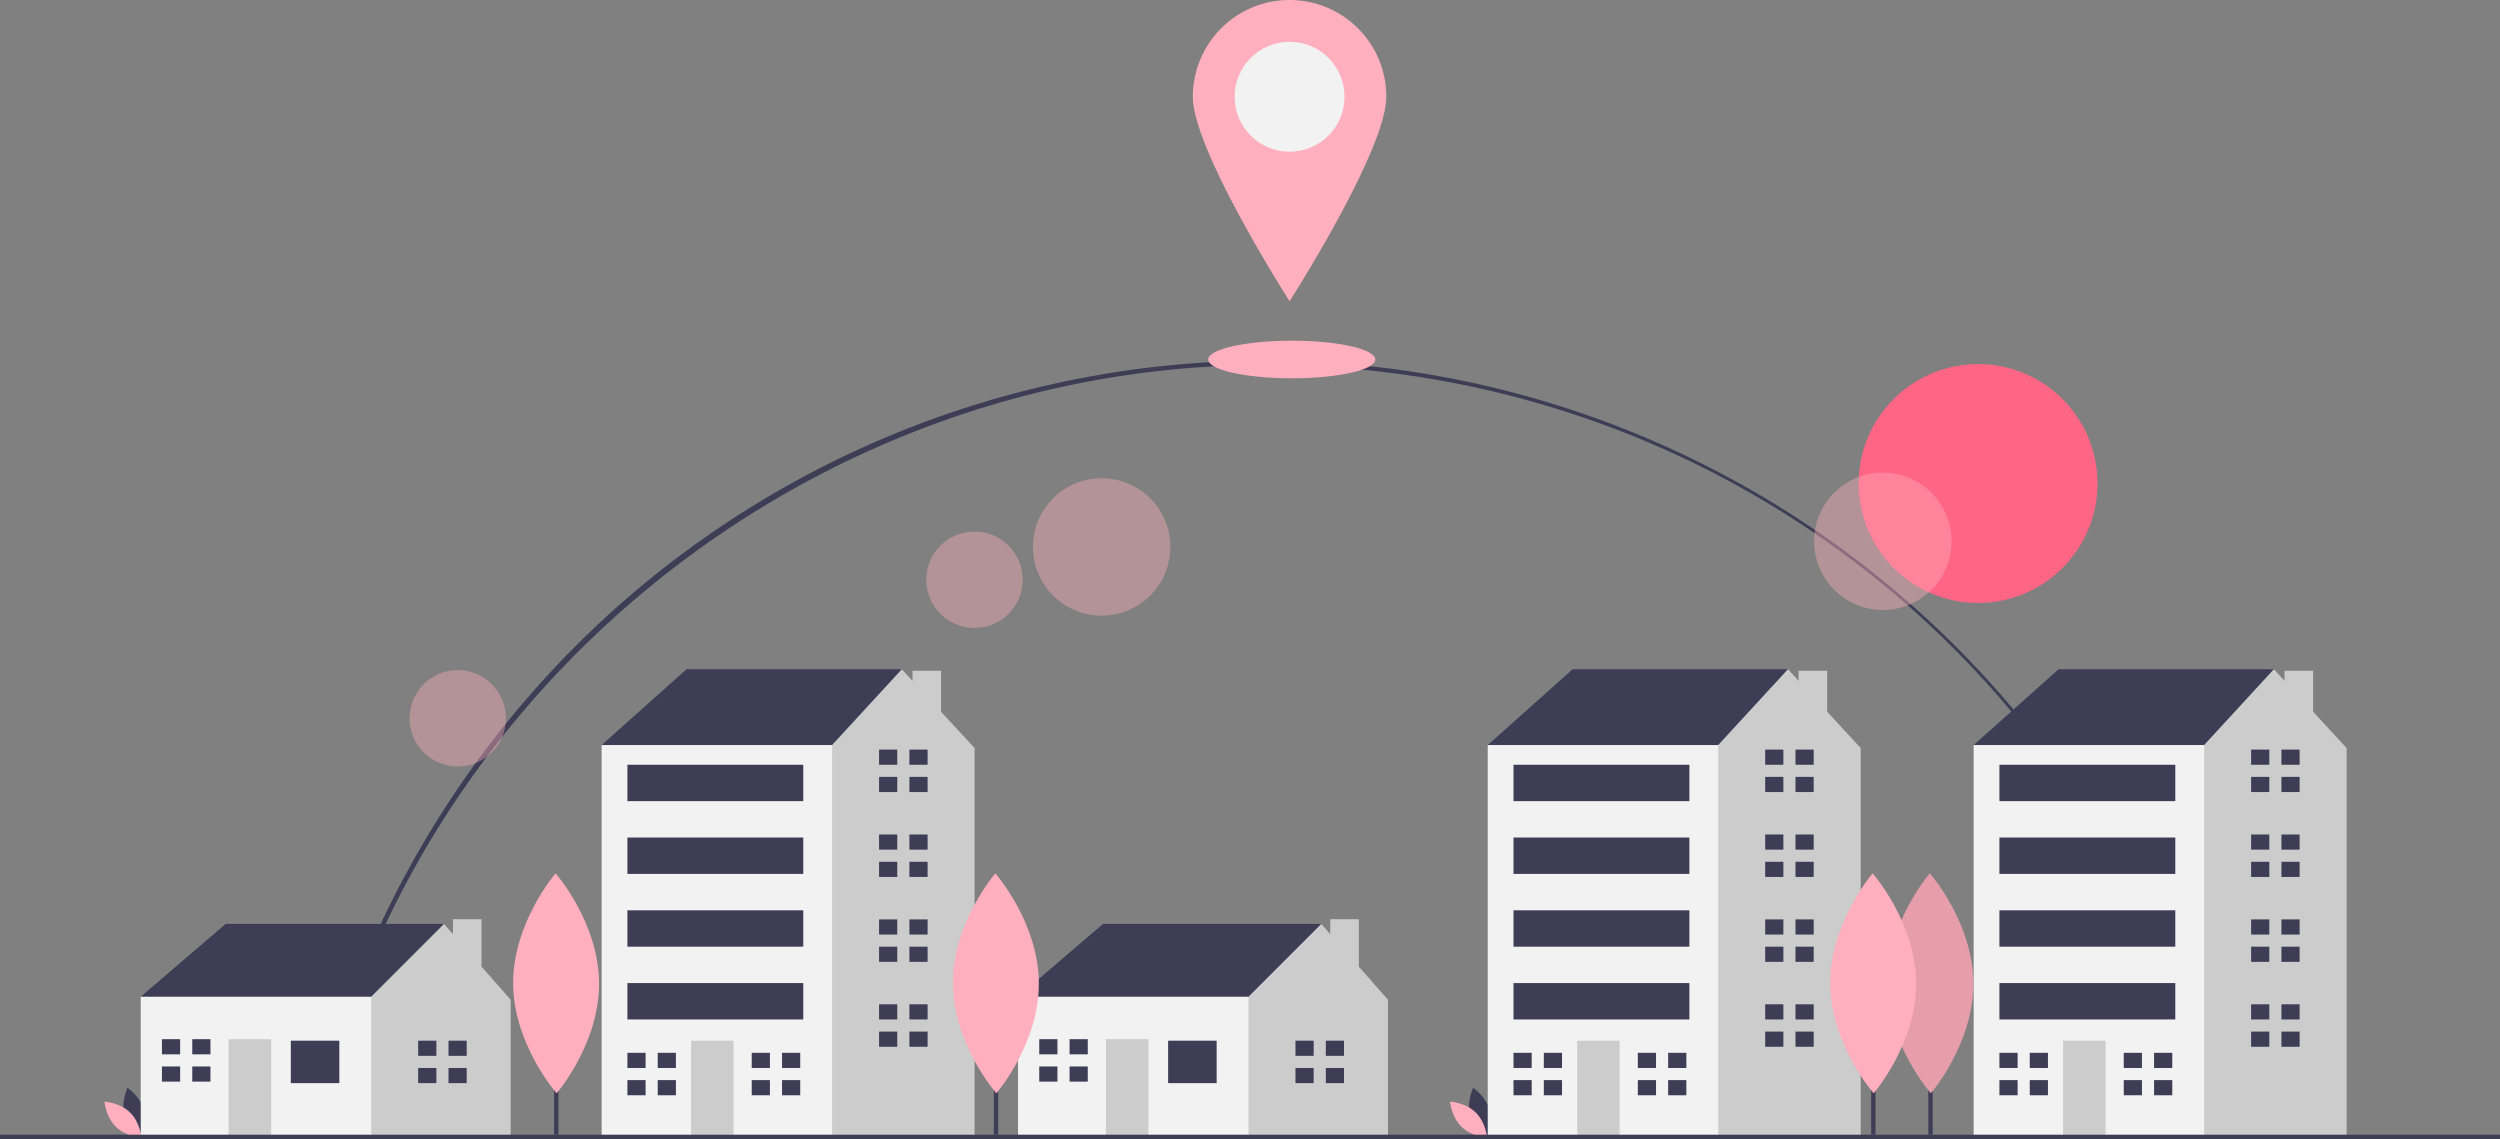 <svg id="a8904fed-7223-4ff2-9071-b444910320a0" data-name="Layer 1" xmlns="http://www.w3.org/2000/svg" width="1137" height="518.057" viewBox="0 0 1137 518.057"><rect x="0" y="0" width="1137" height="518.057" fill="#808080" stroke="none"/><title>best place</title><path d="M175.764,701.583l-1.951-.439c21.756-96.751,76.43-184.609,153.951-247.392A444.114,444.114,0,0,1,1039.919,699.963l-1.949.443C991.916,498.197,814.695,356.972,607,356.972,402.026,356.972,220.666,501.901,175.764,701.583Z" transform="translate(-31.5 -190.972)" fill="#3f3d56"/><circle cx="899.633" cy="219.903" r="54.315" fill="#ff6584"/><rect x="877" y="437.057" width="2" height="79" fill="#3f3d56"/><path d="M928.958,638.096c.127,27.624-19.308,50.108-19.308,50.108s-19.642-22.304-19.769-49.928,19.308-50.108,19.308-50.108S928.83,610.472,928.958,638.096Z" transform="translate(-31.5 -190.972)" fill="#ffafbd"/><path d="M928.958,638.096c.127,27.624-19.308,50.108-19.308,50.108s-19.642-22.304-19.769-49.928,19.308-50.108,19.308-50.108S928.83,610.472,928.958,638.096Z" transform="translate(-31.5 -190.972)" opacity="0.1"/><circle cx="501.022" cy="248.742" r="31.248" fill="#ffafbd" opacity="0.4"/><circle cx="443.19" cy="263.666" r="21.92" fill="#ffafbd" opacity="0.4"/><circle cx="208.19" cy="326.666" r="21.92" fill="#ffafbd" opacity="0.4"/><circle cx="856.312" cy="246.171" r="31.248" fill="#ffafbd" opacity="0.4"/><path d="M88.131,698.244c1.694,6.262,7.496,10.14,7.496,10.14s3.056-6.274,1.362-12.536-7.496-10.14-7.496-10.14S86.437,691.982,88.131,698.244Z" transform="translate(-31.5 -190.972)" fill="#3f3d56"/><path d="M90.62,696.898c4.648,4.525,5.216,11.481,5.216,11.481s-6.968-.38-11.617-4.905-5.216-11.481-5.216-11.481S85.972,692.374,90.62,696.898Z" transform="translate(-31.5 -190.972)" fill="#ffafbd"/><path d="M700.131,698.244c1.694,6.262,7.496,10.14,7.496,10.14s3.056-6.274,1.362-12.536-7.496-10.14-7.496-10.14S698.437,691.982,700.131,698.244Z" transform="translate(-31.5 -190.972)" fill="#3f3d56"/><path d="M702.62,696.898c4.648,4.525,5.216,11.481,5.216,11.481s-6.968-.38-11.617-4.905-5.216-11.481-5.216-11.481S697.971,692.374,702.62,696.898Z" transform="translate(-31.5 -190.972)" fill="#ffafbd"/><polygon points="68.137 460.203 64 453.308 102.614 420.21 201.908 420.21 201.908 429.863 166.052 468.478 124.679 476.752 68.137 460.203" fill="#3f3d56"/><polygon points="219 439.633 219 418.056 206 418.056 206 424.86 201.908 420.21 168.81 453.308 163.293 458.824 156.398 486.406 168.81 516.745 232.247 516.745 232.247 454.687 219 439.633" fill="#ccc"/><rect x="64" y="453.308" width="104.81" height="63.438" fill="#f2f2f2"/><rect x="132.264" y="473.304" width="22.065" height="19.307" fill="#3f3d56"/><rect x="103.993" y="472.615" width="19.307" height="44.13" fill="#ccc"/><polygon points="81.928 479.51 81.928 472.615 73.654 472.615 73.654 479.51 81.238 479.51 81.928 479.51" fill="#3f3d56"/><polygon points="81.238 485.026 73.654 485.026 73.654 491.922 81.928 491.922 81.928 485.026 81.238 485.026" fill="#3f3d56"/><rect x="87.444" y="472.615" width="8.274" height="6.895" fill="#3f3d56"/><rect x="87.444" y="485.026" width="8.274" height="6.895" fill="#3f3d56"/><polygon points="198.46 480.2 198.46 473.304 190.185 473.304 190.185 480.2 197.77 480.2 198.46 480.2" fill="#3f3d56"/><polygon points="197.77 485.716 190.185 485.716 190.185 492.611 198.46 492.611 198.46 485.716 197.77 485.716" fill="#3f3d56"/><rect x="203.976" y="473.304" width="8.274" height="6.895" fill="#3f3d56"/><rect x="203.976" y="485.716" width="8.274" height="6.895" fill="#3f3d56"/><polygon points="467.137 460.203 463 453.308 501.614 420.21 600.908 420.21 600.908 429.863 565.052 468.478 523.679 476.752 467.137 460.203" fill="#3f3d56"/><polygon points="618 439.633 618 418.056 605 418.056 605 424.86 600.908 420.21 567.81 453.308 562.293 458.824 555.398 486.406 567.81 516.745 631.247 516.745 631.247 454.687 618 439.633" fill="#ccc"/><rect x="463" y="453.308" width="104.81" height="63.438" fill="#f2f2f2"/><rect x="531.264" y="473.304" width="22.065" height="19.307" fill="#3f3d56"/><rect x="502.993" y="472.615" width="19.307" height="44.13" fill="#ccc"/><polygon points="480.928 479.51 480.928 472.615 472.654 472.615 472.654 479.51 480.238 479.51 480.928 479.51" fill="#3f3d56"/><polygon points="480.238 485.026 472.654 485.026 472.654 491.922 480.928 491.922 480.928 485.026 480.238 485.026" fill="#3f3d56"/><rect x="486.444" y="472.615" width="8.274" height="6.895" fill="#3f3d56"/><rect x="486.444" y="485.026" width="8.274" height="6.895" fill="#3f3d56"/><polygon points="597.46 480.2 597.46 473.304 589.185 473.304 589.185 480.2 596.77 480.2 597.46 480.2" fill="#3f3d56"/><polygon points="596.77 485.716 589.185 485.716 589.185 492.611 597.46 492.611 597.46 485.716 596.77 485.716" fill="#3f3d56"/><rect x="602.976" y="473.304" width="8.274" height="6.895" fill="#3f3d56"/><rect x="602.976" y="485.716" width="8.274" height="6.895" fill="#3f3d56"/><polygon points="280.515 344.361 273.62 338.844 312.234 304.367 410.148 304.367 410.148 334.707 346.711 377.459 280.515 344.361" fill="#3f3d56"/><polygon points="428 323.707 428 305.056 415 305.056 415 309.624 410.148 304.367 378.429 338.844 366.018 347.119 346.773 487.722 375.796 516.745 443.246 516.745 443.246 340.223 428 323.707" fill="#ccc"/><rect x="273.62" y="338.844" width="104.81" height="177.901" fill="#f2f2f2"/><rect x="314.302" y="473.304" width="19.307" height="43.441" fill="#ccc"/><polygon points="293.616 485.716 293.616 478.821 285.342 478.821 285.342 485.716 292.927 485.716 293.616 485.716" fill="#3f3d56"/><polygon points="292.927 491.232 285.342 491.232 285.342 498.128 293.616 498.128 293.616 491.232 292.927 491.232" fill="#3f3d56"/><rect x="299.132" y="478.821" width="8.274" height="6.895" fill="#3f3d56"/><rect x="299.132" y="491.232" width="8.274" height="6.895" fill="#3f3d56"/><polygon points="350.158 485.716 350.158 478.821 341.884 478.821 341.884 485.716 349.469 485.716 350.158 485.716" fill="#3f3d56"/><polygon points="349.469 491.232 341.884 491.232 341.884 498.128 350.158 498.128 350.158 491.232 349.469 491.232" fill="#3f3d56"/><rect x="355.675" y="478.821" width="8.274" height="6.895" fill="#3f3d56"/><rect x="355.675" y="491.232" width="8.274" height="6.895" fill="#3f3d56"/><polygon points="408.079 347.808 408.079 340.913 399.805 340.913 399.805 347.808 407.39 347.808 408.079 347.808" fill="#3f3d56"/><polygon points="407.39 353.325 399.805 353.325 399.805 360.22 408.079 360.22 408.079 353.325 407.39 353.325" fill="#3f3d56"/><rect x="413.596" y="340.913" width="8.274" height="6.895" fill="#3f3d56"/><rect x="413.596" y="353.325" width="8.274" height="6.895" fill="#3f3d56"/><polygon points="408.079 386.423 408.079 379.527 399.805 379.527 399.805 386.423 407.39 386.423 408.079 386.423" fill="#3f3d56"/><polygon points="407.39 391.939 399.805 391.939 399.805 398.834 408.079 398.834 408.079 391.939 407.39 391.939" fill="#3f3d56"/><rect x="413.596" y="379.527" width="8.274" height="6.895" fill="#3f3d56"/><rect x="413.596" y="391.939" width="8.274" height="6.895" fill="#3f3d56"/><polygon points="408.079 425.037 408.079 418.141 399.805 418.141 399.805 425.037 407.39 425.037 408.079 425.037" fill="#3f3d56"/><polygon points="407.39 430.553 399.805 430.553 399.805 437.448 408.079 437.448 408.079 430.553 407.39 430.553" fill="#3f3d56"/><rect x="413.596" y="418.141" width="8.274" height="6.895" fill="#3f3d56"/><rect x="413.596" y="430.553" width="8.274" height="6.895" fill="#3f3d56"/><polygon points="408.079 463.651 408.079 456.755 399.805 456.755 399.805 463.651 407.39 463.651 408.079 463.651" fill="#3f3d56"/><polygon points="407.39 469.167 399.805 469.167 399.805 476.062 408.079 476.062 408.079 469.167 407.39 469.167" fill="#3f3d56"/><rect x="413.596" y="456.755" width="8.274" height="6.895" fill="#3f3d56"/><rect x="413.596" y="469.167" width="8.274" height="6.895" fill="#3f3d56"/><rect x="285.342" y="347.808" width="79.986" height="16.549" fill="#3f3d56"/><rect x="285.342" y="380.906" width="79.986" height="16.549" fill="#3f3d56"/><rect x="285.342" y="414.004" width="79.986" height="16.549" fill="#3f3d56"/><rect x="285.342" y="447.102" width="79.986" height="16.549" fill="#3f3d56"/><polygon points="683.515 344.361 676.62 338.844 715.234 304.367 813.148 304.367 813.148 334.707 749.711 377.459 683.515 344.361" fill="#3f3d56"/><polygon points="831 323.707 831 305.056 818 305.056 818 309.624 813.148 304.367 781.429 338.844 769.018 347.119 749.773 487.722 778.796 516.745 846.246 516.745 846.246 340.223 831 323.707" fill="#ccc"/><rect x="676.62" y="338.844" width="104.81" height="177.901" fill="#f2f2f2"/><rect x="717.302" y="473.304" width="19.307" height="43.441" fill="#ccc"/><polygon points="696.616 485.716 696.616 478.821 688.342 478.821 688.342 485.716 695.927 485.716 696.616 485.716" fill="#3f3d56"/><polygon points="695.927 491.232 688.342 491.232 688.342 498.128 696.616 498.128 696.616 491.232 695.927 491.232" fill="#3f3d56"/><rect x="702.132" y="478.821" width="8.274" height="6.895" fill="#3f3d56"/><rect x="702.132" y="491.232" width="8.274" height="6.895" fill="#3f3d56"/><polygon points="753.158 485.716 753.158 478.821 744.884 478.821 744.884 485.716 752.469 485.716 753.158 485.716" fill="#3f3d56"/><polygon points="752.469 491.232 744.884 491.232 744.884 498.128 753.158 498.128 753.158 491.232 752.469 491.232" fill="#3f3d56"/><rect x="758.675" y="478.821" width="8.274" height="6.895" fill="#3f3d56"/><rect x="758.675" y="491.232" width="8.274" height="6.895" fill="#3f3d56"/><polygon points="811.079 347.808 811.079 340.913 802.805 340.913 802.805 347.808 810.39 347.808 811.079 347.808" fill="#3f3d56"/><polygon points="810.39 353.325 802.805 353.325 802.805 360.22 811.079 360.22 811.079 353.325 810.39 353.325" fill="#3f3d56"/><rect x="816.596" y="340.913" width="8.274" height="6.895" fill="#3f3d56"/><rect x="816.596" y="353.325" width="8.274" height="6.895" fill="#3f3d56"/><polygon points="811.079 386.423 811.079 379.527 802.805 379.527 802.805 386.423 810.39 386.423 811.079 386.423" fill="#3f3d56"/><polygon points="810.39 391.939 802.805 391.939 802.805 398.834 811.079 398.834 811.079 391.939 810.39 391.939" fill="#3f3d56"/><rect x="816.596" y="379.527" width="8.274" height="6.895" fill="#3f3d56"/><rect x="816.596" y="391.939" width="8.274" height="6.895" fill="#3f3d56"/><polygon points="811.079 425.037 811.079 418.141 802.805 418.141 802.805 425.037 810.39 425.037 811.079 425.037" fill="#3f3d56"/><polygon points="810.39 430.553 802.805 430.553 802.805 437.448 811.079 437.448 811.079 430.553 810.39 430.553" fill="#3f3d56"/><rect x="816.596" y="418.141" width="8.274" height="6.895" fill="#3f3d56"/><rect x="816.596" y="430.553" width="8.274" height="6.895" fill="#3f3d56"/><polygon points="811.079 463.651 811.079 456.755 802.805 456.755 802.805 463.651 810.39 463.651 811.079 463.651" fill="#3f3d56"/><polygon points="810.39 469.167 802.805 469.167 802.805 476.062 811.079 476.062 811.079 469.167 810.39 469.167" fill="#3f3d56"/><rect x="816.596" y="456.755" width="8.274" height="6.895" fill="#3f3d56"/><rect x="816.596" y="469.167" width="8.274" height="6.895" fill="#3f3d56"/><rect x="688.342" y="347.808" width="79.986" height="16.549" fill="#3f3d56"/><rect x="688.342" y="380.906" width="79.986" height="16.549" fill="#3f3d56"/><rect x="688.342" y="414.004" width="79.986" height="16.549" fill="#3f3d56"/><rect x="688.342" y="447.102" width="79.986" height="16.549" fill="#3f3d56"/><polygon points="904.515 344.361 897.62 338.844 936.234 304.367 1034.148 304.367 1034.148 334.707 970.711 377.459 904.515 344.361" fill="#3f3d56"/><polygon points="1052 323.707 1052 305.056 1039 305.056 1039 309.624 1034.148 304.367 1002.429 338.844 990.018 347.119 970.773 487.722 999.796 516.745 1067.246 516.745 1067.246 340.223 1052 323.707" fill="#ccc"/><rect x="897.62" y="338.844" width="104.81" height="177.901" fill="#f2f2f2"/><rect x="938.302" y="473.304" width="19.307" height="43.441" fill="#ccc"/><polygon points="917.616 485.716 917.616 478.821 909.342 478.821 909.342 485.716 916.927 485.716 917.616 485.716" fill="#3f3d56"/><polygon points="916.927 491.232 909.342 491.232 909.342 498.128 917.616 498.128 917.616 491.232 916.927 491.232" fill="#3f3d56"/><rect x="923.132" y="478.821" width="8.274" height="6.895" fill="#3f3d56"/><rect x="923.132" y="491.232" width="8.274" height="6.895" fill="#3f3d56"/><polygon points="974.158 485.716 974.158 478.821 965.884 478.821 965.884 485.716 973.469 485.716 974.158 485.716" fill="#3f3d56"/><polygon points="973.469 491.232 965.884 491.232 965.884 498.128 974.158 498.128 974.158 491.232 973.469 491.232" fill="#3f3d56"/><rect x="979.675" y="478.821" width="8.274" height="6.895" fill="#3f3d56"/><rect x="979.675" y="491.232" width="8.274" height="6.895" fill="#3f3d56"/><polygon points="1032.079 347.808 1032.079 340.913 1023.805 340.913 1023.805 347.808 1031.39 347.808 1032.079 347.808" fill="#3f3d56"/><polygon points="1031.39 353.325 1023.805 353.325 1023.805 360.22 1032.079 360.22 1032.079 353.325 1031.39 353.325" fill="#3f3d56"/><rect x="1037.596" y="340.913" width="8.274" height="6.895" fill="#3f3d56"/><rect x="1037.596" y="353.325" width="8.274" height="6.895" fill="#3f3d56"/><polygon points="1032.079 386.423 1032.079 379.527 1023.805 379.527 1023.805 386.423 1031.39 386.423 1032.079 386.423" fill="#3f3d56"/><polygon points="1031.39 391.939 1023.805 391.939 1023.805 398.834 1032.079 398.834 1032.079 391.939 1031.39 391.939" fill="#3f3d56"/><rect x="1037.596" y="379.527" width="8.274" height="6.895" fill="#3f3d56"/><rect x="1037.596" y="391.939" width="8.274" height="6.895" fill="#3f3d56"/><polygon points="1032.079 425.037 1032.079 418.141 1023.805 418.141 1023.805 425.037 1031.39 425.037 1032.079 425.037" fill="#3f3d56"/><polygon points="1031.39 430.553 1023.805 430.553 1023.805 437.448 1032.079 437.448 1032.079 430.553 1031.39 430.553" fill="#3f3d56"/><rect x="1037.596" y="418.141" width="8.274" height="6.895" fill="#3f3d56"/><rect x="1037.596" y="430.553" width="8.274" height="6.895" fill="#3f3d56"/><polygon points="1032.079 463.651 1032.079 456.755 1023.805 456.755 1023.805 463.651 1031.39 463.651 1032.079 463.651" fill="#3f3d56"/><polygon points="1031.39 469.167 1023.805 469.167 1023.805 476.062 1032.079 476.062 1032.079 469.167 1031.39 469.167" fill="#3f3d56"/><rect x="1037.596" y="456.755" width="8.274" height="6.895" fill="#3f3d56"/><rect x="1037.596" y="469.167" width="8.274" height="6.895" fill="#3f3d56"/><rect x="909.342" y="347.808" width="79.986" height="16.549" fill="#3f3d56"/><rect x="909.342" y="380.906" width="79.986" height="16.549" fill="#3f3d56"/><rect x="909.342" y="414.004" width="79.986" height="16.549" fill="#3f3d56"/><rect x="909.342" y="447.102" width="79.986" height="16.549" fill="#3f3d56"/><rect y="516.057" width="1137" height="2" fill="#3f3d56"/><rect x="252" y="437.057" width="2" height="79" fill="#3f3d56"/><path d="M303.958,638.096c.127,27.624-19.308,50.108-19.308,50.108s-19.642-22.304-19.769-49.928,19.308-50.108,19.308-50.108S303.83,610.472,303.958,638.096Z" transform="translate(-31.5 -190.972)" fill="#ffafbd"/><rect x="452" y="437.057" width="2" height="79" fill="#3f3d56"/><path d="M503.958,638.096c.127,27.624-19.308,50.108-19.308,50.108s-19.642-22.304-19.769-49.928,19.308-50.108,19.308-50.108S503.83,610.472,503.958,638.096Z" transform="translate(-31.5 -190.972)" fill="#ffafbd"/><rect x="851" y="437.057" width="2" height="79" fill="#3f3d56"/><path d="M902.958,638.096c.127,27.624-19.308,50.108-19.308,50.108s-19.642-22.304-19.769-49.928,19.308-50.108,19.308-50.108S902.83,610.472,902.958,638.096Z" transform="translate(-31.5 -190.972)" fill="#ffafbd"/><ellipse cx="587.5" cy="163.5" rx="38" ry="8.55" fill="#ffafbd"/><path d="M662,234.972c0,24.301-44,93-44,93s-44-68.699-44-93a44,44,0,0,1,88,0Z" transform="translate(-31.5 -190.972)" fill="#ffafbd"/><circle cx="586.5" cy="44" r="25" fill="#f2f2f2"/></svg>